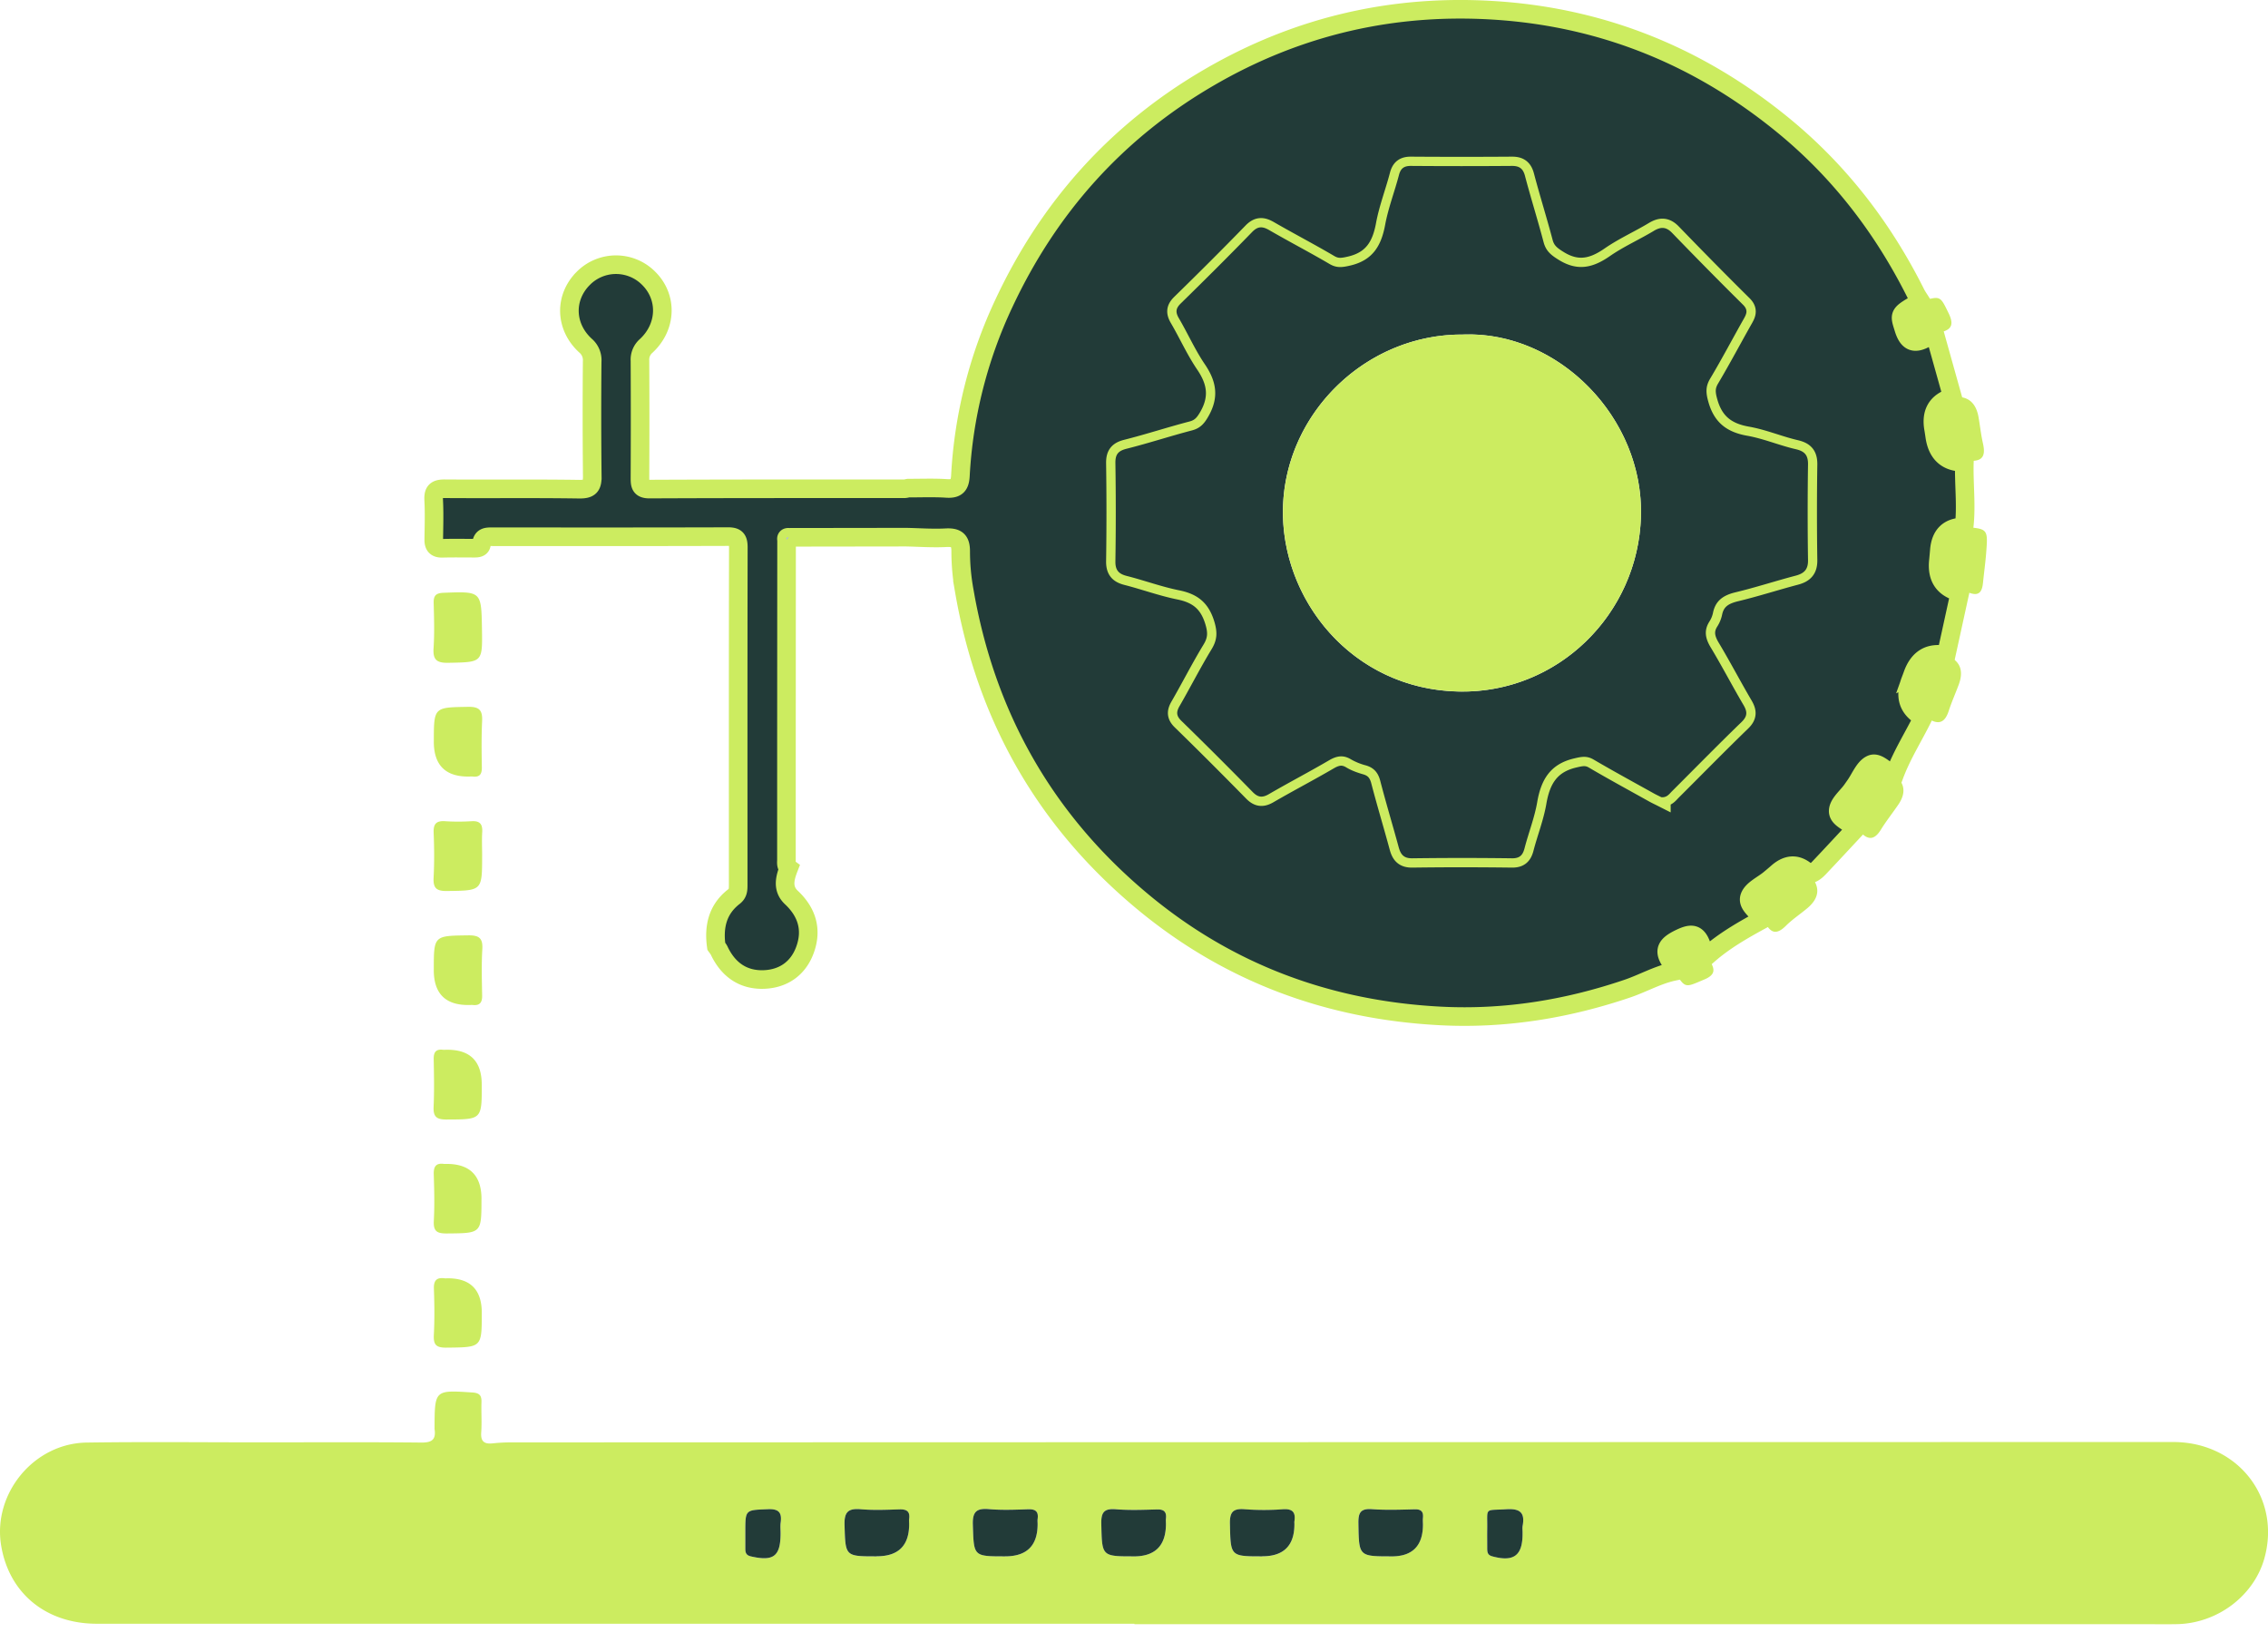 <svg width="70" height="51" fill="none" xmlns="http://www.w3.org/2000/svg"><path d="M57.268 25.585c-.347.372-.693.746-1.043 1.116-.11.116-.214.243-.382.282-.316-.332-.643-.35-.981-.054a10 10 0 01-.25.212c-.21.174-.52.309-.607.53-.106.274.288.448.373.717-.583.318-1.16.646-1.661 1.088-.07-.1-.165-.192-.205-.303-.137-.382-.325-.374-.671-.206-.39.19-.53.365-.256.744.053.073.066.177.098.267-.512.104-.965.368-1.455.535-1.87.635-3.793.945-5.759.844-3.457-.177-6.563-1.322-9.233-3.554-3.013-2.518-4.82-5.736-5.48-9.6a6.783 6.783 0 01-.105-1.18c.002-.352-.13-.444-.461-.426-.408.021-.817-.01-1.227-.018l-3.618.005c-.058-.006-.083.018-.068.077-.002 3.29-.004 6.579-.004 9.87 0 .091-.022.194.071.263-.123.316-.203.64.082.907.49.46.647 1.008.414 1.63-.21.562-.662.875-1.252.9-.647.027-1.112-.302-1.39-.889-.023-.048-.059-.09-.09-.134-.085-.608.038-1.145.548-1.538.13-.101.128-.229.128-.366 0-3.47-.003-6.94.004-10.41 0-.243-.06-.333-.318-.332-2.419.008-4.837.005-7.255.004-.17 0-.332-.014-.355.225-.012.122-.124.128-.222.128-.328 0-.656-.006-.984.003-.196.006-.269-.08-.266-.268.005-.41.019-.82-.003-1.229-.014-.279.093-.343.354-.34 1.38.01 2.76-.008 4.14.013.337.005.406-.103.401-.414a179.99 179.99 0 01-.003-3.524.59.59 0 00-.208-.495c-.638-.586-.657-1.483-.066-2.074a1.42 1.42 0 012.024.005c.579.58.553 1.488-.08 2.077a.56.56 0 00-.195.46 373.68 373.68 0 010 3.606c0 .211.002.357.294.356 2.623-.012 5.246-.009 7.869-.01.04 0 .08-.014.12-.02.397.001.794-.016 1.188.01.306.02.403-.098.419-.391a14.27 14.27 0 011.344-5.325c1.385-2.962 3.474-5.3 6.31-6.956C40.066.784 43.065.102 46.252.329c3.296.235 6.22 1.441 8.781 3.535 1.752 1.433 3.092 3.185 4.1 5.2.043.085.1.163.15.244-.7.391-.665.38-.526.832.13.424.333.495.696.289.08-.046.182-.055.274-.082l.535 1.912c-.479.146-.673.472-.583.979.014.08.025.16.037.24.081.536.386.799.913.79-.02.665.07 1.33-.008 1.995-.47-.001-.725.24-.764.722-.01.109-.018.217-.03.326-.054.524.168.847.665.97l-.425 1.943c-.507-.108-.852.092-1.034.6a8.652 8.652 0 01-.071.19c-.19.5-.059.875.392 1.124-.291.594-.65 1.153-.883 1.776-.258-.084-.495-.415-.71-.325-.223.094-.344.43-.51.661l-.094.134c-.15.21-.409.414-.422.633-.016.266.377.346.53.568h.002zm-5.991-.98c.166.017.24-.095.324-.18.716-.713 1.423-1.436 2.15-2.14.19-.182.181-.318.06-.525-.346-.588-.662-1.195-1.013-1.78-.163-.273-.214-.518-.039-.795a.803.803 0 00.11-.264c.077-.387.328-.55.696-.64.623-.15 1.235-.348 1.855-.512.261-.069.387-.188.383-.48a100.17 100.17 0 010-2.952c.004-.287-.1-.407-.38-.472-.504-.116-.99-.326-1.498-.415-.628-.112-1.015-.406-1.195-1.036-.079-.275-.099-.473.05-.722.362-.61.694-1.24 1.044-1.857.088-.155.131-.27-.026-.427-.738-.73-1.466-1.47-2.188-2.217-.187-.194-.35-.195-.572-.062-.444.269-.924.481-1.35.776-.514.356-.989.478-1.568.123-.24-.147-.404-.274-.477-.55-.181-.686-.395-1.363-.576-2.05-.06-.229-.175-.308-.403-.306a215.63 215.63 0 01-3.115 0c-.216-.002-.318.075-.372.284-.134.515-.33 1.017-.426 1.538-.12.645-.384 1.089-1.073 1.252-.245.058-.419.085-.642-.047-.612-.36-1.243-.688-1.858-1.043-.207-.12-.349-.132-.531.056-.724.745-1.46 1.478-2.203 2.204-.158.154-.167.272-.06.457.277.471.5.976.806 1.426.355.523.437 1.01.118 1.582-.132.235-.256.386-.52.455-.674.176-1.337.394-2.012.564-.262.065-.353.173-.35.443.015 1.01.015 2.022 0 3.033-.003.273.1.386.351.45.542.138 1.072.334 1.62.445.56.113.9.378 1.076.948.105.337.1.576-.08.872-.347.57-.65 1.17-.984 1.748-.105.18-.111.299.051.457.744.725 1.478 1.46 2.205 2.201.165.168.297.18.497.064.614-.357 1.245-.685 1.858-1.043.235-.138.438-.175.68-.028.138.084.298.139.455.184.248.072.378.222.445.476.178.686.385 1.366.57 2.051.061.224.155.345.42.34 1.024-.014 2.05-.013 3.074 0 .245.004.335-.098.39-.313.124-.476.308-.94.391-1.42.118-.689.4-1.173 1.133-1.347.227-.054.395-.092.605.031.612.36 1.237.698 1.857 1.045.083.046.17.086.237.12v-.001z" fill="#223B38" stroke="#CCEC60" stroke-width=".574" stroke-miterlimit="10"/><path d="M14.87 40.517c0 1.08 0 1.066-1.09 1.077-.309.004-.405-.08-.39-.388.025-.477.019-.956.002-1.434-.008-.255.088-.351.334-.318.027.004.055 0 .082 0 .707-.005 1.061.35 1.062 1.063zM13.389 29.94c-.001-1.07-.001-1.056 1.057-1.071.335-.005.462.081.44.43-.028.476-.013.955-.005 1.432.003.206-.07.31-.285.288-.04-.004-.082 0-.123 0-.723.009-1.084-.351-1.085-1.08zm1.491-3.522c0 1.082 0 1.068-1.089 1.082-.33.004-.425-.098-.408-.416.024-.462.02-.927.001-1.39-.01-.274.09-.365.356-.348.271.018.546.017.817 0 .256-.015.34.093.326.335-.014.244-.003.49-.002.736h-.001zm-1.49-3.529c0-1.07 0-1.055 1.058-1.073.35-.006.447.11.432.439-.022.475-.017.953-.008 1.43.003.208-.066.308-.282.283-.04-.005-.082 0-.122 0-.719.007-1.079-.353-1.079-1.08zm1.485-3.492c.018 1.057.018 1.04-1.038 1.06-.363.007-.48-.096-.455-.458.03-.462.015-.928.003-1.392-.005-.225.07-.302.305-.311 1.165-.044 1.165-.051 1.185 1.101zm-.005 14.081c0 1.084 0 1.072-1.097 1.075-.31 0-.403-.094-.39-.397.023-.49.012-.98.003-1.471-.003-.207.067-.31.283-.285.04.005.082 0 .122 0 .719-.006 1.078.353 1.078 1.077v.001zm-.01 3.529c0 1.065 0 1.054-1.066 1.063-.292.002-.421-.055-.405-.38.026-.476.014-.955-.001-1.433-.009-.24.055-.37.317-.333.013.002.027 0 .041 0 .743-.014 1.115.347 1.115 1.082v.001zm20.152 13.109H2.992c-1.57 0-2.709-.935-2.956-2.41-.268-1.6 1.003-3.158 2.638-3.182 1.776-.026 3.553-.007 5.33-.007 1.668 0 3.335-.01 5.002.007.33.003.456-.098.406-.418-.002-.013 0-.027 0-.04.005-1.17.005-1.164 1.166-1.088.213.014.289.087.282.295-.01.314.015.63-.008.942-.02.285.103.36.358.333.19-.02.381-.03.572-.03 17.098-.005 34.194-.009 51.291-.011 1.991 0 3.336 1.718 2.816 3.588-.322 1.155-1.445 2.006-2.691 2.033-.355.007-.71.001-1.066.001H35.013v-.013zm-3.99-2.08c.67 0 1.004-.332 1.002-.995 0-.055-.007-.11 0-.164.034-.244-.084-.303-.307-.295-.396.014-.795.03-1.189-.004-.387-.034-.515.075-.502.485.032.971.01.972.995.972zm11.93 0c.644 0 .966-.33.964-.988 0-.068-.006-.137 0-.204.018-.192-.059-.266-.257-.261-.437.011-.875.028-1.31-.004-.353-.026-.43.103-.425.435.018 1.021.004 1.021 1.026 1.021h.002zm-15.894 0c.668 0 1.002-.33 1-.991 0-.054-.006-.11.001-.163.034-.242-.085-.302-.306-.295-.395.013-.793.03-1.185-.004-.387-.034-.515.08-.503.485.03.968.008.969.992.969v-.001zm7.938 0c.661 0 .991-.334.99-1.002 0-.054-.005-.11 0-.163.025-.212-.063-.29-.278-.284-.422.012-.847.029-1.267-.005-.367-.03-.457.096-.45.454.024.999.007.999 1.006.999h-.001zm3.965 0c.661 0 .99-.333.99-.998 0-.027-.004-.055 0-.081.041-.274-.05-.392-.35-.372a8.262 8.262 0 01-1.184 0c-.36-.03-.465.084-.456.45.023 1.002.005 1.002 1 1.002v-.001zm8.032-.739c0-.068-.01-.138.002-.204.079-.42-.095-.537-.508-.512-.683.044-.573-.07-.585.596-.003.205 0 .41 0 .614 0 .114.008.204.154.243.664.18.936-.018.937-.696v-.041zm-22.9.024c0-.109-.013-.22.002-.327.042-.313-.06-.427-.398-.413-.693.028-.694.008-.693.694v.533c0 .119.028.197.171.23.703.161.917-.001.917-.716zm33.175-21.736c-.154-.222-.547-.302-.53-.569.014-.218.272-.422.421-.632l.095-.134c.166-.23.286-.567.51-.66.214-.09.451.24.71.324.319.254.36.559.12.914-.175.258-.371.504-.535.768-.178.292-.365.369-.624.1-.045-.047-.11-.075-.166-.111h-.001zm2.088-3.447c-.45-.25-.58-.625-.392-1.124.024-.063.049-.126.072-.19.182-.508.526-.708 1.033-.6.424.16.552.463.384.912-.1.269-.217.53-.306.803-.105.323-.274.453-.597.261-.057-.033-.128-.042-.193-.062zm1.138-3.856c-.498-.123-.72-.446-.665-.97.011-.108.02-.217.03-.326.039-.483.294-.723.764-.722.736.056.738.056.677.822-.024.297-.065.593-.095.89-.026.264-.104.442-.427.318-.084-.032-.188-.01-.283-.012zm.136-4.013c-.528.008-.832-.255-.913-.79-.012-.08-.024-.161-.038-.24-.09-.507.105-.833.584-.98.451-.058.72.147.803.616.046.266.075.536.134.8.074.327.045.563-.374.548-.065-.003-.131.03-.197.046h.001zm-6.253 14.119c-.084-.269-.478-.443-.373-.717.087-.221.398-.356.608-.53.084-.07.167-.14.249-.212.338-.296.665-.278.981.054.349.372.328.723-.063 1.05-.22.184-.462.344-.663.545-.264.262-.455.243-.624-.086-.022-.042-.077-.07-.116-.103zm-2.695 1.59c-.032-.09-.045-.193-.098-.268-.273-.378-.134-.554.256-.743.346-.168.534-.175.672.206.04.11.134.202.204.303.038.26.42.533-.115.756-.596.25-.58.291-.919-.254zm8.046-19.63c-.092.026-.193.035-.274.08-.363.207-.564.135-.696-.288-.14-.451-.174-.44.525-.832.61-.187.596-.18.854.348.151.308.145.51-.231.596-.063.015-.12.063-.179.095h.001z" fill="#CCEC60"/><path d="M51.277 24.606c-.067-.034-.154-.074-.237-.12-.62-.346-1.245-.685-1.857-1.044-.211-.123-.378-.086-.605-.032-.733.174-1.015.658-1.133 1.346-.083.482-.267.946-.39 1.421-.056.215-.145.317-.39.314a116.71 116.71 0 00-3.075 0c-.265.004-.358-.117-.42-.34-.186-.686-.392-1.365-.57-2.052-.066-.254-.197-.404-.445-.476a1.88 1.88 0 01-.455-.184c-.24-.147-.445-.11-.68.028-.613.359-1.244.687-1.858 1.044-.2.116-.332.104-.497-.064a132.639 132.639 0 00-2.205-2.201c-.162-.159-.156-.277-.052-.457.335-.58.638-1.178.986-1.75.18-.295.184-.534.08-.871-.177-.569-.516-.835-1.078-.948-.547-.11-1.076-.306-1.62-.444-.25-.064-.354-.178-.35-.45a98.986 98.986 0 000-3.034c-.004-.271.088-.378.35-.443.675-.17 1.338-.388 2.011-.564.265-.069.39-.22.52-.454.32-.572.238-1.06-.117-1.583-.306-.45-.529-.955-.805-1.426-.108-.184-.1-.302.059-.457.742-.726 1.479-1.459 2.202-2.204.183-.188.325-.176.532-.056.614.356 1.246.683 1.858 1.043.223.131.397.104.642.047.689-.162.953-.607 1.073-1.252.096-.52.291-1.023.426-1.538.054-.21.157-.285.372-.284 1.038.008 2.077.008 3.115 0 .227-.001.343.077.403.306.181.687.395 1.364.576 2.051.073.276.237.402.477.549.58.355 1.054.234 1.569-.123.425-.295.905-.507 1.35-.775.221-.135.383-.133.571.061.722.747 1.45 1.487 2.188 2.217.157.156.114.272.026.427-.35.618-.68 1.247-1.044 1.857-.148.25-.128.448-.05.722.18.63.567.925 1.195 1.036.508.09.994.299 1.499.415.28.065.383.186.379.472a100.17 100.17 0 000 2.952c.005.292-.122.411-.383.48-.62.163-1.232.363-1.855.513-.368.088-.62.252-.696.639a.788.788 0 01-.11.264c-.175.277-.125.523.039.795.352.585.667 1.192 1.013 1.78.121.207.129.343-.06.526-.727.703-1.434 1.426-2.15 2.14-.084.085-.157.196-.324.18zm-6.11-14.28c-2.992-.025-5.48 2.403-5.568 5.318-.086 2.836 2.12 5.638 5.437 5.7 3.053.055 5.523-2.394 5.61-5.401.09-3.052-2.551-5.723-5.48-5.618z" fill="#223B38"/><path d="M24.343 16.584l-.068.077c-.015-.06.01-.083.068-.077z" fill="#ADB4EA"/><path d="M31.021 48.036c-.986 0-.963 0-.995-.973-.014-.41.116-.518.503-.484.394.034.793.018 1.189.004.223-.008.341.05.308.294-.008.054-.001.11-.001.164.001.664-.333.995-1.003.995zm11.931 0c-1.023 0-1.009 0-1.026-1.02-.006-.333.07-.462.425-.436.434.032.873.015 1.31.004.198-.005.275.068.257.26-.007.068-.001.137 0 .205.002.658-.32.988-.965.988l-.002-.001zm-15.894 0c-.984 0-.962 0-.992-.97-.012-.404.117-.517.503-.484.392.034.79.017 1.184.004.222-.007.34.053.307.295-.007.053 0 .109 0 .163.001.661-.333.991-1.001.99l-.001.002zm7.938 0c-.998 0-.982 0-1.005-1-.008-.357.082-.483.45-.453.42.034.844.017 1.266.005.215-.007.304.072.279.284-.006.054 0 .109 0 .163 0 .668-.33 1.002-.99 1.002v-.001zm3.965 0c-.994 0-.977 0-1-1.004-.008-.365.096-.479.456-.45a7.8 7.8 0 001.184 0c.3-.019.392.1.35.373-.004.027 0 .055 0 .082.002.665-.328.997-.989.997v.002zm8.032-.739v.041c0 .679-.274.877-.937.697-.146-.04-.153-.13-.154-.243 0-.205-.003-.41 0-.614.01-.666-.1-.553.585-.596.413-.026.587.091.508.512-.012.066-.002.136-.002.204zm-22.901.024c0 .715-.214.877-.917.716-.142-.033-.171-.111-.171-.23v-.532c0-.687 0-.666.693-.694.338-.015.44.1.398.412-.015.108-.003.218-.003.327v.001z" fill="#223B38"/><path d="M45.166 10.325c2.929-.106 5.57 2.566 5.481 5.618-.089 3.007-2.558 5.456-5.611 5.4-3.317-.06-5.523-2.862-5.437-5.7.088-2.914 2.577-5.342 5.567-5.318z" fill="#CCEC60"/></svg>